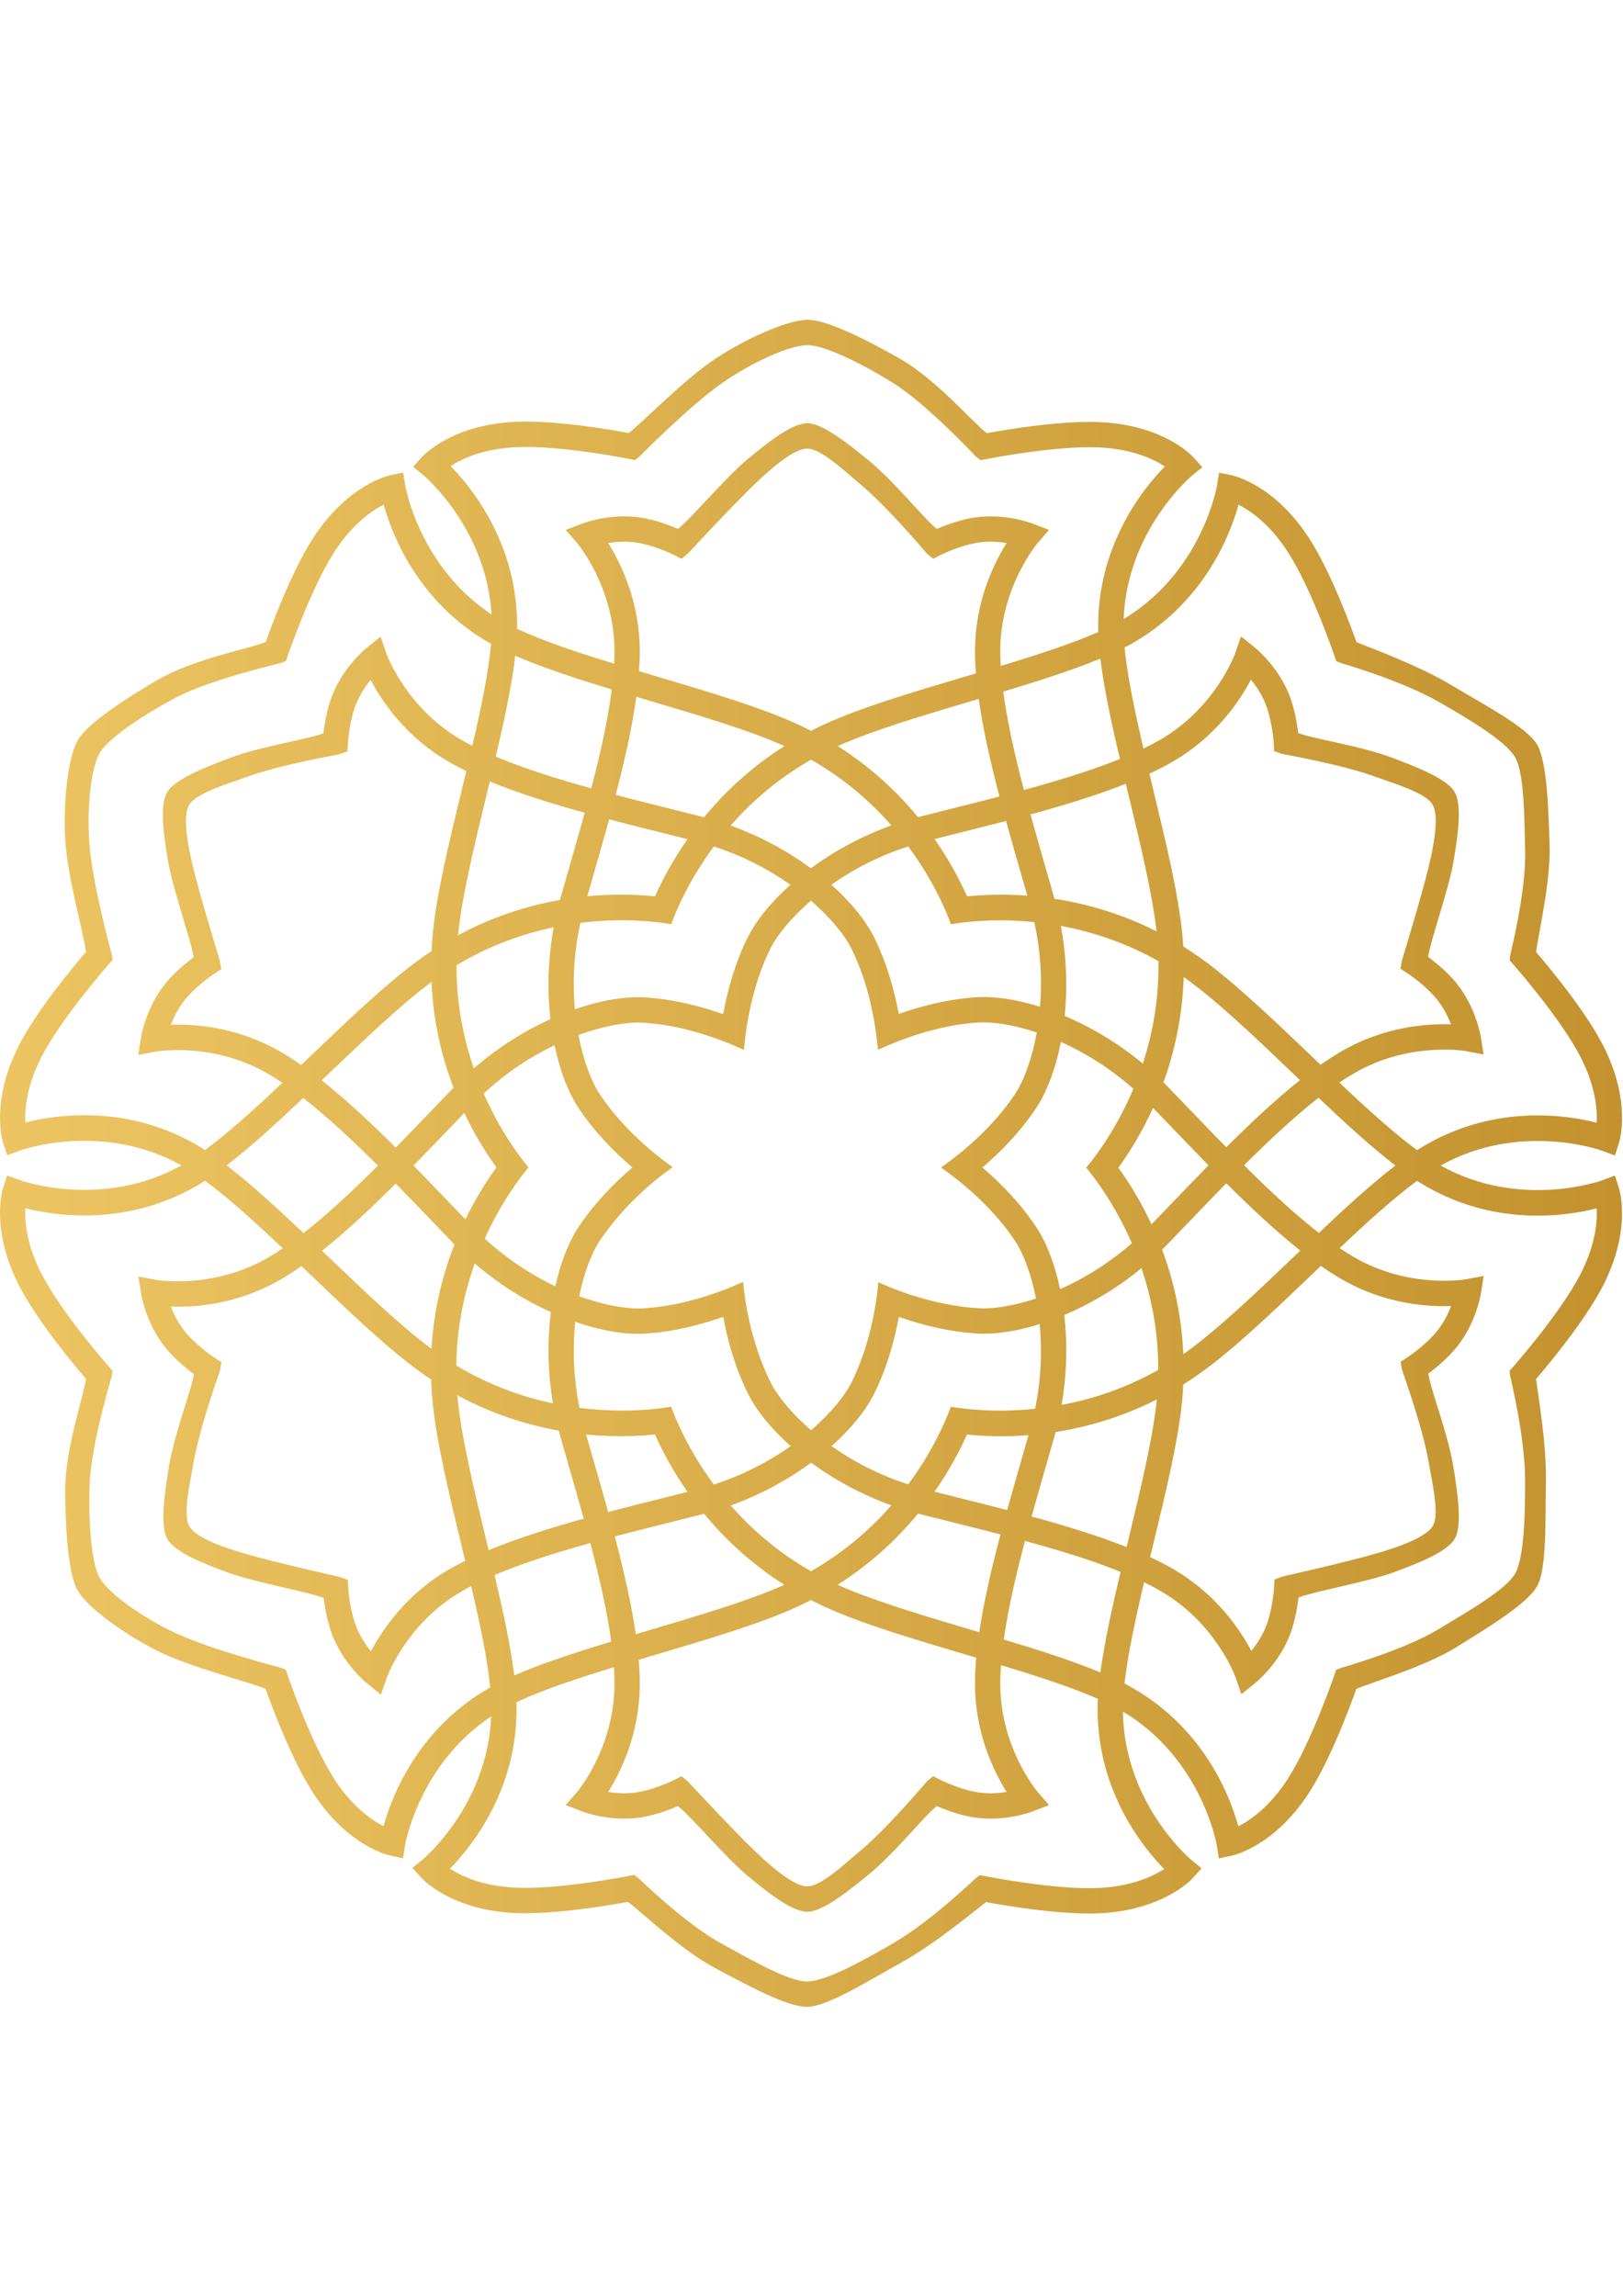 <?xml version="1.0" encoding="utf-8"?>
<!-- Generator: Adobe Illustrator 16.0.0, SVG Export Plug-In . SVG Version: 6.00 Build 0)  -->
<!DOCTYPE svg PUBLIC "-//W3C//DTD SVG 1.1//EN" "http://www.w3.org/Graphics/SVG/1.1/DTD/svg11.dtd">
<svg version="1.1" id="Layer_1" xmlns="http://www.w3.org/2000/svg" xmlns:xlink="http://www.w3.org/1999/xlink" x="0px" y="0px"
	 width="595.28px" height="841.89px" viewBox="0 0 595.28 841.89" enable-background="new 0 0 595.28 841.89" xml:space="preserve">
<linearGradient id="SVGID_1_" gradientUnits="userSpaceOnUse" x1="4.882812e-04" y1="426.6" x2="594.932" y2="426.6">
	<stop  offset="0.006" style="stop-color:#ECC562"/>
	<stop  offset="1" style="stop-color:#C3922E"/>
</linearGradient>
<path fill="url(#SVGID_1_)" d="M592.31,431.089l-4.56,1.716c-0.319,0.116-30.119,10.909-59.366-5.396
	c29.257-16.304,59.047-5.506,59.366-5.387l4.56,1.724l1.5-4.637c0.187-0.601,4.749-15.292-5.976-36.028
	c-6.646-12.803-20.062-28.889-24.418-33.932c0.612-5.799,5.422-25.623,4.934-39.453c-0.453-13.347-0.887-30.253-4.57-36.606l0,0
	c-0.021-0.02-0.04-0.05-0.049-0.079c-0.011-0.025-0.041-0.05-0.056-0.08l0,0c-3.679-6.367-20.353-15.065-30.816-21.387
	c-13.002-7.865-31.274-14.298-35.335-16.09c-2.231-6.283-9.529-25.912-17.344-38.04c-12.651-19.61-27.646-22.95-28.278-23.089
	l-4.779-0.996l-0.771,4.809c-0.052,0.314-5.517,31.593-34.221,48.873c1.248-32.623,24.847-52.392,25.076-52.591l3.782-3.082
	l-3.255-3.64c-0.439-0.487-10.828-11.778-34.152-12.894c-14.422-0.702-35.057,2.833-41.618,4.042
	c-4.7-3.424-18.275-19.47-31.633-27.142c-10.563-6.088-26.604-14.432-33.947-14.432l0,0c-0.039,0-0.079,0-0.109,0s-0.06,0-0.095,0
	c-7.343,0-22.87,7.029-33.958,14.387c-11.53,7.662-26.942,23.687-31.647,27.137c-6.557-1.229-27.207-4.79-41.634-4.107
	c-23.299,1.085-33.703,12.396-34.142,12.869l-3.266,3.625l3.774,3.096c0.243,0.184,23.08,19.375,24.976,51.053
	c-26.47-17.539-31.597-46.926-31.651-47.229l-0.767-4.81l-4.774,1.001c-0.623,0.125-15.617,3.465-28.288,23.07
	c-7.831,12.137-15.104,31.762-17.349,38.054c-5.337,2.34-26.003,6.054-39.359,13.746c-10.549,6.098-25.813,15.811-29.487,22.163
	c-0.02,0.01-0.035,0.055-0.065,0.09c-0.005,0.015-0.015,0.05-0.04,0.084l0.011-0.02c-3.699,6.358-5.392,23.309-4.585,36.591
	c0.855,13.83,6.989,35.201,7.601,40.996c-4.355,5.067-17.772,21.128-24.414,33.947c-10.729,20.729-6.183,35.391-5.989,36.014
	l1.503,4.639l4.565-1.707c0.299-0.129,30.094-10.914,59.357,5.386c-29.263,16.288-59.058,5.501-59.373,5.377l-4.555-1.692
	l-1.499,4.609c-0.199,0.626-4.754,15.294,5.984,36.022c6.631,12.825,20.053,28.895,24.389,33.953
	c-0.602,5.804-7.662,25.6-7.606,40.996c0.059,12.188,0.9,30.253,4.574,36.601c0.025,0.029,0.045,0.069,0.06,0.08
	c0.01,0.044,0.025,0.074,0.045,0.099v-0.014c3.689,6.356,17.543,16.259,29.491,22.157c12.411,6.134,34.012,11.417,39.339,13.774
	c2.24,6.274,9.519,25.925,17.345,38.035c12.664,19.61,27.644,22.951,28.282,23.07l4.774,1.02l0.766-4.817
	c0.041-0.31,5.168-29.626,31.568-47.175c-1.333,32.532-24.837,52.257-25.091,52.445l-3.778,3.088l3.266,3.618
	c0.418,0.483,10.833,11.795,34.147,12.914c14.412,0.697,35.052-2.848,41.613-4.062c4.699,3.431,19.431,17.544,31.632,24.056
	c11.774,6.313,26.614,14.422,33.948,14.422l0,0c0.049,0,0.079,0,0.114,0c0.01,0,0.06,0,0.085,0c7.347,0,23.253-10.052,33.968-15.93
	c13.307-7.303,28.057-19.863,31.65-22.467c6.552,1.199,27.183,4.768,41.594,4.092c23.329-1.11,33.739-12.392,34.172-12.869
	l3.271-3.635l-3.773-3.071c-0.26-0.209-24.674-20.729-25.087-54.389c28.894,17.26,34.371,48.688,34.405,48.993l0.788,4.834
	l4.768-1.002c0.629-0.134,15.633-3.479,28.307-23.084c7.816-12.127,15.101-31.758,17.335-38.044
	c5.337-2.351,24.912-8.03,36.686-15.313c11.342-7.034,25.803-15.797,29.486-22.153h0.011c0.01-0.025,0.02-0.051,0.055-0.086
	c0.01-0.029,0.024-0.058,0.034-0.084l0,0c3.698-6.353,2.957-25.155,3.251-37.368c0.368-15.189-3.121-34.245-3.599-38.656
	c4.355-5.053,17.771-21.134,24.423-33.953c10.733-20.729,6.177-35.4,5.99-36.007L592.31,431.089z M454.266,185.089
	c4.393,2.211,11.48,7.084,18.115,17.364c8.613,13.333,16.952,37.731,17.027,37.979l0.682,2.002l1.966,0.787
	c0.189,0.075,21.802,6.268,35.576,14.124c11.026,6.288,24.612,14.407,28.052,20.321c3.431,5.939,3.396,22.015,3.703,34.476
	c0.371,14.835-5.4,37.676-5.424,37.874l-0.265,2.106l1.379,1.594c0.185,0.188,17.186,19.539,24.504,33.644
	c5.61,10.872,6.328,19.44,6.043,24.344c-11.236-2.869-38.209-7.01-64.813,9.399c-0.348,0.204-0.711,0.448-1.075,0.667
	c-8.522-6.258-18.415-15.239-28.506-24.787c1.818-1.229,3.645-2.385,5.433-3.416c20.217-11.744,40.808-8.148,41.001-8.114
	l6.485,1.225l-1.03-6.527c-0.078-0.477-2.015-12.097-10.304-21.217c-3.156-3.49-6.706-6.337-9.017-8.045
	c0.867-5.983,7.613-24.917,9.301-34.883c1.487-8.812,3.329-20.536,0.442-25.529l0,0c-0.025-0.031-0.039-0.06-0.05-0.085
	c-0.01-0.025-0.03-0.064-0.061-0.089l0,0c-2.872-4.988-15.591-9.673-22.366-12.271c-11.846-4.541-29.272-7.01-34.92-9.229
	c-0.332-2.854-1.044-7.354-2.508-11.834c-3.813-11.719-12.93-19.142-13.317-19.455l-5.147-4.127l-2.155,6.228
	c-0.075,0.194-7.159,19.853-27.382,31.597c-1.962,1.115-4.053,2.226-6.232,3.286c-3.181-13.596-5.943-26.684-6.948-37.064
	c0.491-0.234,0.975-0.503,1.457-0.737C441.357,221.739,451.145,196.286,454.266,185.089z M514.249,502.378
	c0.03,0.179,7.683,21.243,9.838,34.325c0.985,5.975,4.037,18.405,1.459,22.825c-2.544,4.432-13.611,8.062-20.531,10.087
	c-10.724,3.138-34.499,8.474-34.674,8.522l-2.887,1.065l-0.176,3.067c0,0.06-0.373,6.438-2.334,12.516
	c-1.413,4.335-3.844,7.995-5.989,10.619c-4.097-7.798-12.818-20.836-28.566-29.977c-2.652-1.542-5.525-2.996-8.552-4.415
	c0.333-1.327,0.652-2.663,0.972-4.002c4.599-18.977,9.368-38.611,10.772-53.338c0.19-2.016,0.305-4.002,0.407-5.96
	c2.117-1.328,4.237-2.732,6.344-4.247c12.058-8.592,26.663-22.545,40.782-36.041c1.105-1.07,2.24-2.132,3.346-3.212
	c2.559,1.797,5.072,3.409,7.562,4.854c15.761,9.125,31.403,10.196,40.199,9.871c-1.209,3.167-3.174,7.08-6.227,10.47
	c-4.306,4.735-9.653,8.234-9.693,8.264l-2.585,1.674L514.249,502.378z M181.409,577.605c10.36-4.416,22.551-8.269,35.106-11.743
	c3.316,12.5,6.153,24.921,7.682,36.122c-13.078,3.973-25.648,8.064-35.57,12.416C187.288,603.582,184.51,590.749,181.409,577.605z
	 M78.661,497.862c-0.055-0.035-5.412-3.525-9.718-8.253c-3.066-3.381-5.022-7.305-6.237-10.465c8.801,0.313,24.443-0.776,40.2-9.906
	c2.534-1.47,5.083-3.122,7.677-4.935c1.071,1.015,2.141,2.052,3.221,3.062c14.124,13.517,28.714,27.481,40.772,36.058
	c1.175,0.847,2.37,1.658,3.54,2.43c0.08,2.519,0.233,5.073,0.483,7.667c1.383,14.74,6.119,34.375,10.703,53.357
	c0.448,1.828,0.892,3.645,1.319,5.478c-2.081,1.039-4.102,2.105-6.009,3.204c-15.755,9.141-24.448,22.194-28.545,29.989
	c-2.141-2.623-4.565-6.271-5.974-10.618c-1.992-6.083-2.37-12.445-2.37-12.51l-0.165-3.073l-2.897-1.045
	c-0.169-0.05-23.931-5.376-34.659-8.518c-6.949-2.016-18.006-5.63-20.555-10.061c-2.584-4.411,0.458-16.857,1.443-22.826
	c2.141-13.077,9.777-34.146,9.808-34.336l0.528-3.032L78.661,497.862z M80.647,352.37c-0.03-0.189-7.218-23.452-9.832-34.325
	c-1.693-7.024-4.038-18.419-1.479-22.835c2.56-4.431,14.865-7.965,20.546-10.085c12.416-4.636,34.489-8.479,34.673-8.538
	l2.878-1.046l0.169-3.062c0.01-0.06,0.389-6.437,2.345-12.531c1.418-4.34,3.854-7.989,5.994-10.613
	c4.092,7.796,12.799,20.839,28.565,29.974c2.047,1.18,4.236,2.331,6.522,3.445c-0.527,2.186-1.056,4.356-1.573,6.537
	c-4.615,18.993-9.369,38.618-10.763,53.348c-0.184,2.077-0.314,4.122-0.414,6.134c-1.239,0.816-2.458,1.647-3.688,2.524
	c-12.057,8.582-26.659,22.552-40.777,36.043c-1.11,1.061-2.24,2.13-3.351,3.201c-2.564-1.793-5.098-3.416-7.582-4.864
	c-15.757-9.121-31.403-10.21-40.21-9.877c1.219-3.161,3.175-7.083,6.237-10.464c4.296-4.73,9.639-8.239,9.698-8.28l2.563-1.662
	L80.647,352.37z M188.986,240.468c9.886,4.316,22.407,8.398,35.4,12.356c-1.404,11.187-4.221,23.653-7.517,36.262
	c-12.521-3.466-24.672-7.258-35.032-11.624C184.969,264.18,187.731,251.256,188.986,240.468z M403.581,241.528
	c1.311,10.793,4.067,23.623,7.184,36.78c-10.554,4.266-22.75,7.99-35.215,11.39c-3.282-12.5-6.109-24.911-7.573-36.074
	C380.855,249.752,393.411,245.745,403.581,241.528z M516.245,356.917c0.056,0.024,5.388,3.529,9.695,8.269
	c3.069,3.385,5.037,7.288,6.263,10.458c-8.799-0.318-24.47,0.773-40.217,9.898c-2.509,1.473-5.047,3.116-7.641,4.918
	c-1.07-1.03-2.141-2.06-3.217-3.082c-14.123-13.491-28.725-27.445-40.769-36.048c-2.125-1.513-4.25-2.932-6.372-4.255
	c-0.094-1.424-0.188-2.853-0.327-4.311c-1.38-14.727-6.124-34.366-10.709-53.343c-0.453-1.892-0.921-3.804-1.37-5.695
	c3.077-1.429,6.005-2.932,8.699-4.51c15.741-9.13,24.452-22.179,28.534-29.98c2.14,2.619,4.576,6.272,5.988,10.62
	c1.973,6.092,2.361,12.455,2.361,12.515l0.175,3.071l2.887,1.037c0.175,0.055,22.248,3.893,34.674,8.507
	c5.67,2.117,17.991,5.646,20.54,10.067c2.59,4.411,0.259,15.816-1.448,22.836c-2.594,10.881-9.763,34.156-9.797,34.33l-0.537,3.042
	L516.245,356.917z M449.766,420.718c-4.291-4.366-8.518-8.767-12.62-13.048c-3.092-3.215-6.139-6.377-9.115-9.439
	c-0.429-0.443-0.871-0.881-1.31-1.314c3.984-10.947,6.975-23.92,7.428-38.587c0.269,0.184,0.547,0.349,0.826,0.547
	c11.496,8.205,25.862,21.945,39.732,35.217c0.713,0.662,1.403,1.329,2.105,2.007C467.876,403.19,458.728,411.792,449.766,420.718z
	 M389.369,515.19c1.995-11.513,2.15-22.805,0.989-32.96c9.43-3.992,19.222-9.713,28.302-17.174
	c3.625,10.642,6.198,23.208,6.165,37.302C412.584,509.27,400.385,513.142,389.369,515.19z M369.405,553.749
	c-5.839-1.529-11.654-2.967-17.329-4.392c-3.137-0.791-6.233-1.568-9.291-2.345c5.596-8.004,9.42-15.407,11.874-20.952
	c5.741,0.592,13.512,0.94,22.567,0.232c-0.966,3.37-1.945,6.792-2.942,10.262C372.666,542.159,371.013,547.929,369.405,553.749z
	 M348.784,515.874l-0.024-0.056c0,0,0,0.024,0,0.035h-0.039l0.029,0.046c-1.728,4.704-6.412,15.976-15.632,28.441
	c-10.973-3.555-20.426-8.588-28.128-14.025c7.278-6.486,12.715-13.292,15.751-19.454c4.672-9.498,7.367-19.437,8.937-27.954
	c8.159,2.874,18.12,5.462,28.705,6.104c6.423,0.403,14.374-0.751,22.955-3.464c0.896,9.3,0.617,19.873-1.682,31.059
	C365.014,518.14,353.559,516.676,348.784,515.874z M297.453,576.191c-12.322-7.033-21.979-15.603-29.436-24.114
	c11.136-4.019,21.133-9.554,29.492-15.701c8.338,6.128,18.32,11.659,29.436,15.637C319.478,560.555,309.789,569.147,297.453,576.191
	z M217.975,536.555c-1.026-3.57-2.016-7.073-3.002-10.516c10.216,1.012,18.967,0.643,25.26,0
	c2.474,5.581,6.322,13.019,11.928,21.035c-3.042,0.786-6.118,1.559-9.265,2.345c-6.467,1.613-13.148,3.295-19.833,5.053
	C221.389,548.408,219.663,542.402,217.975,536.555z M246.162,515.884l0.04-0.049c-0.02,0-0.04,0-0.05,0.008
	c0-0.013,0-0.028-0.004-0.052l-0.03,0.062c-5.073,0.877-17.648,2.45-33.589,0.429c-2.29-11.399-2.508-22.168-1.538-31.548
	c9.583,3.306,18.504,4.75,25.578,4.322c10.574-0.668,20.526-3.262,28.705-6.143c1.569,8.516,4.271,18.449,8.956,27.947
	c3.037,6.162,8.489,12.973,15.787,19.459c-7.721,5.447-17.196,10.495-28.192,14.069
	C252.574,531.904,247.879,520.604,246.162,515.884z M203.069,340.054c-2.141,11.749-2.359,23.289-1.205,33.674
	c-9.454,4.291-19.152,10.324-28.078,18.056c-3.718-10.768-6.387-23.504-6.347-37.81C179.657,346.62,191.918,342.396,203.069,340.054
	z M223.431,300.462c6.531,1.717,13.053,3.35,19.391,4.933c3.156,0.776,6.257,1.563,9.339,2.35
	c-5.6,7.984-9.438,15.393-11.908,20.954c-6.193-0.638-14.796-0.996-24.837-0.035c0.826-2.947,1.692-5.924,2.559-8.952
	C219.771,313.441,221.639,306.983,223.431,300.462z M246.147,338.91l0.015,0.029c0,0,0.016-0.014,0.016-0.024
	c0.024,0,0.035,0,0.035,0l-0.01-0.036c1.703-4.724,6.382-15.994,15.617-28.461c10.967,3.546,20.406,8.593,28.117,14.03
	c-7.293,6.496-12.739,13.302-15.786,19.464c-4.665,9.514-7.363,19.446-8.921,27.964c-8.174-2.868-18.136-5.46-28.7-6.114
	c-7.089-0.442-16.065,1.02-25.678,4.367c-0.856-9.489-0.483-20.306,2.005-31.713C228.652,336.449,241.099,338.038,246.147,338.91z
	 M297.493,278.582c12.312,7.02,21.965,15.582,29.441,24.115c-11.149,4.002-21.152,9.539-29.506,15.697
	c-8.344-6.139-18.335-11.655-29.432-15.657C275.469,294.2,285.147,285.611,297.493,278.582z M374.284,319.712
	c0.862,2.958,1.692,5.866,2.505,8.742c-8.854-0.666-16.47-0.323-22.089,0.259c-2.479-5.576-6.319-12.998-11.924-21.023
	c3.031-0.767,6.094-1.539,9.221-2.315c5.545-1.398,11.254-2.832,17.005-4.322C370.734,307.367,372.532,313.625,374.284,319.712z
	 M348.76,338.884l-0.01,0.049c0,0,0.01-0.009,0.029-0.009c0,0,0.005,0.024,0.021,0.029l0.016-0.029
	c4.733-0.827,16.041-2.265,30.53-0.792c2.461,11.156,2.888,21.731,2.128,31.063c-8.648-2.732-16.678-3.897-23.145-3.504
	c-10.58,0.658-20.546,3.251-28.69,6.133c-1.568-8.503-4.268-18.429-8.971-27.953c-3.022-6.148-8.464-12.939-15.753-19.43
	c7.728-5.452,17.187-10.504,28.199-14.065C342.362,322.875,347.043,334.155,348.76,338.884z M424.89,352.466
	c0.223,14.153-2.201,26.788-5.735,37.557c-9.185-7.606-19.098-13.426-28.651-17.479c1.041-10.225,0.727-21.511-1.408-33.016
	C400.181,341.588,412.519,345.476,424.89,352.466z M398.384,428.221l-0.015,0.01h0.045c3.212,3.844,10.569,13.508,16.722,27.675
	c-8.657,7.572-17.787,13.062-26.31,16.848c-1.963-9.321-5.073-17.257-8.797-22.853c-5.885-8.82-13.124-16.148-19.71-21.779
	c6.586-5.606,13.825-12.933,19.71-21.745c3.897-5.895,7.135-14.348,9.081-24.295c8.631,3.863,17.852,9.459,26.594,17.201
	c-6.268,14.835-13.985,24.942-17.29,28.889l-0.045,0.015C398.369,428.186,398.384,428.201,398.384,428.221z M297.493,524.461
	c-7.522-6.48-12.61-12.963-14.93-17.687c-6.546-13.258-9.165-27.51-9.997-36.621l0.065-0.12c-8.319,3.829-21.91,8.832-36.655,9.749
	c-5.401,0.342-13.845-0.927-23.533-4.438c1.842-9.035,4.739-16.124,7.508-20.297c8.214-12.311,19.222-21.72,26.688-26.995h0.14
	c-7.481-5.278-18.614-14.528-26.828-26.834c-2.893-4.371-5.939-11.963-7.787-21.662c9.777-3.563,18.316-4.862,23.772-4.529
	c14.755,0.911,28.55,6.142,36.849,9.952l0.075-0.035c0.797-9.111,3.102-23.677,9.628-36.949c2.33-4.72,7.417-11.206,14.94-17.704
	c7.503,6.482,12.58,12.948,14.92,17.684c6.531,13.256,8.837,27.804,9.658,36.938l0.075,0.03c8.294-3.828,22.093-9.055,36.838-9.992
	c4.994-0.305,12.582,0.746,21.353,3.674c-1.832,10.131-4.978,18.081-7.979,22.591c-8.186,12.306-19.615,21.612-27.098,26.883v0.064
	c7.482,5.277,18.912,14.571,27.098,26.882c2.863,4.288,5.839,11.7,7.688,21.135c-8.613,2.847-16.081,3.883-21.015,3.574
	c-14.756-0.901-28.437-5.711-36.734-9.524l-0.065-0.108c-0.817,9.104-3.231,23.397-9.758,36.65
	C310.068,511.518,304.996,517.98,297.493,524.461z M193.859,428.102c0.011-0.01,0.021-0.015,0.026-0.035h-0.05
	c-3.161-3.769-10.35-13.228-16.418-27.058c8.428-7.855,17.434-13.635,25.982-17.728c1.951,9.43,5.083,17.43,8.841,23.095
	c5.875,8.812,13.118,16.139,19.704,21.745c-6.586,5.631-13.829,12.959-19.704,21.779c-3.59,5.383-6.591,12.92-8.562,21.791
	c-8.499-4.043-17.45-9.746-25.874-17.479c5.995-13.317,12.944-22.387,16.031-26.092l0.075-0.006
	C193.879,428.11,193.87,428.11,193.859,428.102z M182.076,428.092c-3.346,4.595-7.473,11.018-11.36,19.051
	c-2.066-2.145-4.157-4.302-6.263-6.495c-4.152-4.342-8.448-8.772-12.77-13.213c4.321-4.436,8.597-8.877,12.764-13.202
	c1.962-2.067,3.919-4.099,5.845-6.09C174.305,416.596,178.616,423.322,182.076,428.092z M174.13,463.333
	c8.881,7.646,18.514,13.587,27.903,17.832c-1.279,10.276-1.209,21.74,0.767,33.465c-11.117-2.351-23.299-6.597-35.441-13.895
	C167.524,486.537,170.332,473.946,174.13,463.333z M410.193,428.221c3.723-5.138,8.454-12.551,12.704-21.943
	c2.489,2.557,4.994,5.156,7.548,7.815c4.167,4.341,8.447,8.796,12.794,13.226c-4.347,4.456-8.618,8.912-12.79,13.244
	c-2.748,2.862-5.451,5.674-8.099,8.418C418.243,440.144,413.753,433.13,410.193,428.221z M413.932,291.601
	c4.286,17.762,8.706,36.087,10.265,49.941c-13.143-6.651-26.002-10.206-37.436-11.947c-1.136-4.053-2.336-8.225-3.571-12.457
	c-1.716-6.019-3.494-12.237-5.227-18.475c12.243-3.345,24.294-7.004,34.957-11.235C413.26,288.817,413.594,290.217,413.932,291.601z
	 M366.567,292.093c-5.665,1.474-11.325,2.898-16.831,4.271c-4.332,1.096-8.593,2.156-12.719,3.206
	c-0.105,0.035-0.221,0.055-0.325,0.1c-7.372-8.985-17.021-18.201-29.451-26.076c12.829-5.745,31.388-11.251,49.364-16.589
	c0.777-0.228,1.568-0.458,2.37-0.696C360.549,267.564,363.362,279.806,366.567,292.093z M353.983,248.115
	c-18.745,5.555-38.11,11.281-51.558,17.478c-1.697,0.772-3.319,1.588-4.933,2.415c-1.617-0.832-3.266-1.643-4.953-2.419
	c-13.446-6.198-32.798-11.938-51.531-17.484c-2.21-0.657-4.416-1.319-6.641-1.987c0.189-2.484,0.289-4.917,0.289-7.248
	c0-18.216-6.915-32.29-11.609-39.737c3.351-0.528,7.731-0.802,12.182,0.149c6.262,1.343,11.963,4.21,12.023,4.256l2.728,1.384
	l2.359-1.975c0.144-0.12,16.677-18.012,24.777-25.714c5.228-4.988,13.905-12.744,19.007-12.72
	c5.114-0.024,14.353,8.861,19.033,12.72c10.224,8.414,24.622,25.594,24.761,25.714l2.345,1.975l2.744-1.384
	c0.059-0.045,5.77-2.913,12.012-4.256c4.476-0.951,8.852-0.677,12.192-0.149c-4.695,7.447-11.614,21.521-11.614,39.737
	c0,2.583,0.124,5.291,0.344,8.07C356.61,247.329,355.296,247.731,353.983,248.115z M238.375,257.001
	c17.982,5.332,36.536,10.833,49.34,16.593c-12.441,7.885-22.104,17.12-29.497,26.115c-0.144-0.029-0.289-0.084-0.438-0.119
	c-4.127-1.065-8.399-2.116-12.715-3.211c-6.287-1.553-12.749-3.171-19.247-4.879c3.242-12.381,6.04-24.682,7.567-35.978
	C235.056,256.015,236.713,256.503,238.375,257.001z M214.465,298.048c-1.777,6.457-3.625,12.868-5.412,19.091
	c-1.234,4.277-2.449,8.502-3.604,12.61c-0.024,0.089-0.044,0.179-0.065,0.273c-11.54,2.037-24.363,5.919-37.402,12.944
	c1.409-14.024,6.008-33.067,10.484-51.481c0.399-1.618,0.792-3.261,1.191-4.894C190.155,290.913,202.183,294.657,214.465,298.048z
	 M120.23,394.044c13.208-12.619,26.829-25.639,38.024-33.936c0.667,14.814,3.908,27.842,8.089,38.745
	c-2.818,2.932-5.68,5.905-8.607,8.952c-4.103,4.265-8.314,8.667-12.581,13.038c-9.006-8.959-18.196-17.583-27.162-24.678
	C118.746,395.459,119.483,394.746,120.23,394.044z M138.62,427.439c-9.125,9.095-18.39,17.803-27.292,24.757
	c-9.787-9.265-19.479-18.15-28.182-24.847c8.662-6.651,18.325-15.482,28.063-24.718C120.145,409.601,129.46,418.314,138.62,427.439z
	 M145.156,434.025c4.276,4.385,8.508,8.767,12.616,13.039c3.017,3.16,5.999,6.252,8.92,9.274
	c-4.216,10.738-7.597,23.605-8.438,38.299c-11.201-8.31-24.827-21.329-38.029-33.968c-0.722-0.667-1.409-1.343-2.105-2.006
	C127.045,451.568,136.19,442.977,145.156,434.025z M178.323,564.702c-4.511-18.675-9.156-37.975-10.485-52.054
	c-0.03-0.32-0.044-0.667-0.08-0.99c12.959,7,25.713,10.916,37.198,12.973c0.164,0.632,0.314,1.265,0.493,1.887
	c1.156,4.107,2.37,8.313,3.604,12.602c1.673,5.803,3.39,11.767,5.053,17.777c-12.321,3.434-24.364,7.207-34.883,11.573
	C178.925,567.21,178.63,565.957,178.323,564.702z M225.477,563.428c6.631-1.732,13.252-3.386,19.685-5.014
	c4.331-1.086,8.586-2.151,12.729-3.2c0.12-0.03,0.239-0.08,0.364-0.105c7.368,8.971,17.011,18.181,29.432,26.057
	c-12.824,5.755-31.378,11.261-49.365,16.588c-1.713,0.502-3.41,1.006-5.127,1.515C231.57,587.976,228.728,575.719,225.477,563.428z
	 M240.965,606.654c18.712-5.55,38.099-11.291,51.531-17.474c1.702-0.787,3.335-1.599,4.942-2.42c1.624,0.821,3.256,1.633,4.959,2.42
	c13.432,6.183,32.797,11.924,51.521,17.482c1.378,0.408,2.753,0.808,4.126,1.229c-0.281,3.291-0.447,6.462-0.447,9.496
	c0,18.216,6.919,32.289,11.614,39.741c-3.341,0.538-7.717,0.812-12.192-0.154c-6.242-1.335-11.953-4.213-12.012-4.233l-2.744-1.389
	l-2.345,1.963c-0.139,0.114-14.537,17.31-24.761,25.717c-4.681,3.863-13.919,12.746-19.033,12.725
	c-5.103,0.021-13.78-7.735-19.007-12.725c-8.1-7.701-24.633-25.603-24.777-25.717l-2.359-1.963l-2.728,1.389
	c-0.06,0.021-5.761,2.898-12.023,4.233c-4.451,0.966-8.832,0.692-12.182,0.154c4.695-7.452,11.609-21.525,11.609-39.741
	c0-2.805-0.14-5.736-0.378-8.748C236.494,607.969,238.729,607.315,240.965,606.654z M356.556,597.769
	c-17.971-5.338-36.521-10.849-49.34-16.604c12.441-7.891,22.109-17.115,29.501-26.126c0.14,0.035,0.279,0.079,0.403,0.125
	c4.128,1.035,8.381,2.11,12.721,3.185c5.596,1.399,11.351,2.849,17.13,4.342c-3.256,12.271-6.112,24.533-7.796,35.845
	C358.292,598.286,357.417,598.021,356.556,597.769z M375.942,565.07c12.415,3.395,24.572,7.089,35.062,11.346
	c-3.12,13.111-5.959,25.967-7.398,36.874c-10.146-4.217-22.61-8.204-35.435-12.067C369.739,589.986,372.627,577.57,375.942,565.07z
	 M378.381,556.114c1.594-5.739,3.221-11.44,4.809-16.995c1.235-4.288,2.47-8.494,3.615-12.602c0.124-0.462,0.249-0.926,0.373-1.384
	c11.361-1.777,24.096-5.337,37.119-11.938c-1.399,14.02-6.024,33.135-10.495,51.64c-0.213,0.815-0.403,1.638-0.611,2.464
	C402.575,563.104,390.573,559.449,378.381,556.114z M474.707,460.714c-13.883,13.269-28.262,26.992-39.753,35.197
	c-0.318,0.224-0.621,0.434-0.94,0.651c-0.612-14.602-3.732-27.469-7.78-38.313c0.612-0.602,1.229-1.199,1.816-1.806
	c2.978-3.077,6.004-6.237,9.106-9.459c4.097-4.277,8.344-8.688,12.615-13.063c9.01,8.956,18.185,17.574,27.146,24.678
	C476.186,459.301,475.438,460.007,474.707,460.714z M456.302,427.318c9.13-9.109,18.405-17.801,27.302-24.756
	c9.782,9.274,19.475,18.156,28.201,24.847c-8.676,6.656-18.345,15.499-28.077,24.717
	C474.787,445.178,465.462,436.449,456.302,427.318z M189.394,163.976c15.871-0.762,41.142,4.267,41.4,4.311l2.081,0.429l1.682-1.305
	c0.145-0.124,17.897-18.216,30.054-26.764c10.769-7.586,24.818-14.063,31.663-14.068c6.845,0.005,22.302,8.165,31.662,14.099
	c12.386,7.856,29.876,26.674,30.054,26.788l1.664,1.299l2.076-0.397c0.253-0.055,25.533-5.063,41.404-4.296
	c12.227,0.598,19.988,4.296,24.095,6.984c-8.12,8.29-25.236,29.512-24.423,60.716c-9.719,4.282-22.453,8.414-35.755,12.431
	c-0.094-1.817-0.179-3.61-0.179-5.332c0-23.374,13.437-39.388,13.575-39.548l4.311-5.003l-6.152-2.365
	c-0.474-0.184-11.484-4.341-23.518-1.757c-4.62,0.996-8.857,2.629-11.5,3.75c-4.749-3.745-15.622-17.575-25.51-25.54
	c-5.649-4.555-16.09-13.197-21.849-13.188v-0.01c-0.03,0-0.064,0.01-0.105,0.01c-0.024,0-0.059-0.01-0.084-0.01v0.01
	c-5.759-0.01-14.98,7.488-21.875,13.188c-7.776,6.452-20.734,21.794-25.494,25.54c-2.644-1.121-6.89-2.754-11.505-3.75
	c-12.033-2.583-23.04,1.574-23.503,1.757l-6.158,2.365l4.312,5.003c0.119,0.16,13.561,16.174,13.561,39.548
	c0,1.463-0.045,2.977-0.129,4.505c-13.491-4.122-26.236-8.374-35.576-12.779c0.409-30.627-16.354-51.476-24.384-59.675
	C169.401,168.237,177.167,164.554,189.394,163.976z M9.308,411.638c-0.269-4.909,0.438-13.481,6.058-24.335
	c7.303-14.113,24.339-33.469,24.508-33.663l1.395-1.588l-0.29-2.095c-0.029-0.201-6.79-24.643-8.089-39.435
	c-1.156-13.126,0.269-28.525,3.714-34.455c3.45-5.914,18.24-15.204,28.058-20.326c13.023-6.786,38.069-12.481,38.258-12.565
	l1.952-0.791l0.697-2.007c0.083-0.245,8.433-24.628,17.05-37.959c6.636-10.281,13.725-15.15,18.106-17.365
	c3.062,11.052,12.67,36.033,39.358,51.053c-0.866,10.345-3.624,23.572-6.855,37.392c-1.403-0.731-2.772-1.474-4.087-2.22
	c-20.231-11.729-27.335-31.378-27.395-31.563l-2.172-6.237l-5.132,4.132c-0.398,0.313-9.514,7.756-13.322,19.474
	c-1.438,4.471-2.17,8.967-2.514,11.83c-5.61,2.229-23.054,4.704-34.888,9.25c-6.771,2.623-19.491,7.308-22.368,12.296
	c-0.009,0.035-0.025,0.069-0.04,0.095c-0.02,0.02-0.044,0.044-0.05,0.08c-2.897,4.988-1.036,16.727,0.458,25.519
	c1.682,9.971,8.443,28.895,9.314,34.883c-2.315,1.717-5.86,4.571-9.021,8.065c-8.269,9.11-10.181,20.73-10.265,21.218l-1.026,6.527
	l6.478-1.236c0.208-0.024,20.77-3.639,41.021,8.09c1.767,1.021,3.56,2.151,5.367,3.366c-10.037,9.494-19.899,18.42-28.392,24.662
	c-0.369-0.229-0.732-0.482-1.071-0.702C47.517,404.629,20.543,408.775,9.308,411.638z M140.671,669.654
	c-4.381-2.194-11.475-7.062-18.112-17.34c-8.622-13.356-16.965-37.73-17.041-37.979l-0.682-2.018l-1.966-0.79
	c-0.184-0.069-24.752-6.348-38.248-12.551c-11.953-5.525-24.613-14.408-28.052-20.332c-3.426-5.935-4.133-23.398-3.695-34.459
	c0.568-14.661,8.065-39.24,8.085-39.429l0.294-2.121l-1.404-1.577c-0.179-0.195-17.191-19.555-24.484-33.669
	c-5.645-10.869-6.337-19.441-6.058-24.329c11.226,2.872,38.208,7.01,64.803-9.385c0.354-0.224,0.717-0.458,1.085-0.691
	c8.517,6.258,18.424,15.249,28.521,24.782c-1.837,1.244-3.669,2.409-5.466,3.44c-20.222,11.741-40.817,8.159-41.016,8.124
	l-6.487-1.216l1.045,6.508c0.079,0.497,2.001,12.102,10.275,21.223c3.171,3.479,6.706,6.337,9.035,8.05
	c-0.871,5.988-7.373,22.347-9.314,34.889c-1.085,7.183-3.331,20.534-0.429,25.514c0.01,0.034,0.03,0.069,0.046,0.095
	c0.024,0.015,0.039,0.059,0.043,0.088h0.016c2.877,4.975,13.984,9.191,22.373,12.278c9.483,3.484,29.283,6.994,34.888,9.224
	c0.353,2.863,1.071,7.348,2.524,11.839c3.818,11.7,12.938,19.138,13.332,19.449l5.142,4.149l2.161-6.254
	c0.064-0.179,7.149-19.849,27.401-31.578c1.13-0.666,2.31-1.308,3.534-1.956c3.201,13.631,5.964,26.744,6.975,37.145
	C153.287,633.811,143.728,658.653,140.671,669.654z M426.97,685.382c-4.098,2.691-11.885,6.376-24.104,6.964
	c-15.861,0.753-41.147-4.282-41.404-4.33l-2.071-0.408l-1.674,1.288c-0.157,0.125-16.359,15.718-30.063,23.678
	c-10.978,6.377-24.817,14.059-31.663,14.059c-6.859,0-20.734-8.1-31.677-14.084c-13.008-7.135-29.875-23.592-30.034-23.706
	l-1.672-1.311l-2.081,0.414c-0.25,0.061-25.529,5.047-41.4,4.276c-12.222-0.582-19.993-4.276-24.09-6.97
	c8.13-8.284,25.246-29.525,24.414-60.785c0-0.07-0.005-0.165-0.005-0.244c9.354-4.431,22.144-8.688,35.719-12.845
	c0.126,2.058,0.214,4.072,0.214,6.011c0,23.396-13.441,39.406-13.561,39.547l-4.312,5.004l6.158,2.379
	c0.463,0.179,11.471,4.335,23.503,1.752c4.615-0.98,8.861-2.619,11.505-3.764c4.759,3.738,17.718,19.092,25.494,25.545
	c6.895,5.703,16.116,13.217,21.875,13.196c0.025,0,0.06,0,0.084,0c0.041,0,0.075,0,0.105,0c5.759,0.021,16.2-8.637,21.849-13.196
	c9.888-7.956,20.761-21.807,25.51-25.545c2.643,1.145,6.88,2.783,11.5,3.764c12.033,2.583,23.044-1.573,23.518-1.752l6.152-2.379
	l-4.311-5.004c-0.139-0.141-13.575-16.15-13.575-39.547c0-2.166,0.108-4.447,0.288-6.766c13.192,3.996,25.868,8.104,35.52,12.354
	c-0.029,0.544-0.055,1.086-0.073,1.603C401.761,655.835,418.85,677.088,426.97,685.382z M579.565,467.475
	c-7.303,14.088-24.314,33.459-24.492,33.647l-1.409,1.589l0.287,2.097c0.025,0.188,5.393,22.034,5.423,37.875
	c0.005,12.72-0.295,28.525-3.709,34.449c-3.446,5.921-17.414,13.89-28.083,20.343c-12.689,7.676-35.371,14.033-35.561,14.107
	l-1.971,0.802l-0.688,2.008c-0.069,0.232-8.423,24.603-17.046,37.968c-6.642,10.285-13.735,15.145-18.115,17.34
	c-3.093-11.171-12.895-36.65-40.352-51.585c-0.447-0.265-0.936-0.498-1.408-0.746c1.186-10.546,4.007-23.633,7.189-37.13
	c2.149,1.042,4.201,2.121,6.103,3.242c20.242,11.699,27.356,31.363,27.421,31.531l2.166,6.263l5.143-4.15
	c0.378-0.309,9.52-7.752,13.298-19.465c1.468-4.472,2.175-8.967,2.523-11.834c5.609-2.231,25.399-5.756,34.893-9.251
	c8.375-3.092,19.485-7.317,22.369-12.291c0.009-0.03,0.033-0.065,0.049-0.094c0.025-0.035,0.041-0.05,0.05-0.086
	c2.898-4.979,0.651-18.339-0.453-25.518c-1.937-12.53-8.463-28.885-9.33-34.874c2.315-1.728,5.864-4.581,9.017-8.06
	c8.278-9.131,10.187-20.736,10.271-21.232l1.035-6.512l-6.487,1.213c-0.199,0.037-20.785,3.637-41.024-8.079
	c-1.734-1.03-3.53-2.155-5.334-3.349c10.051-9.5,19.909-18.427,28.396-24.654c0.364,0.229,0.728,0.47,1.075,0.672
	c26.604,16.424,53.577,12.287,64.813,9.409C585.909,448.035,585.186,456.599,579.565,467.475z"/>
</svg>
